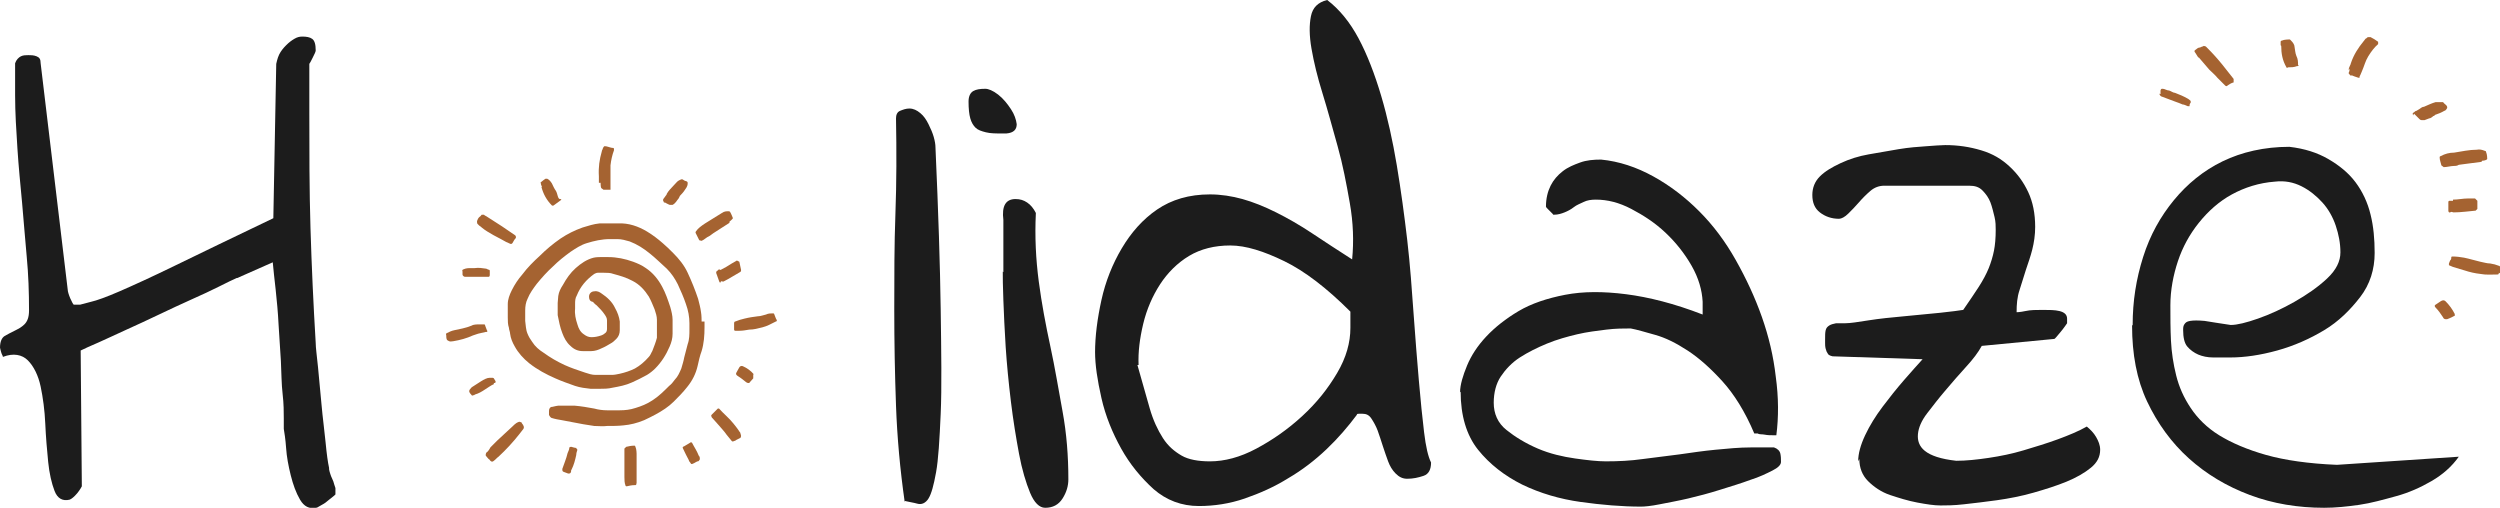 <?xml version="1.0" encoding="UTF-8"?><svg id="Layer_2" xmlns="http://www.w3.org/2000/svg" viewBox="0 0 43.08 8.75"><defs><style>.cls-1{fill:#a56331;}.cls-2{fill:#1c1c1c;}.cls-3{isolation:isolate;}</style></defs><g id="Layer_2-2"><g id="Layer_1-2"><g class="cls-3"><g class="cls-3"><path class="cls-2" d="m4.08,4.79c-.07.03-.17.08-.31.15s-.29.14-.47.22-.37.17-.56.26-.38.18-.56.26-.34.16-.48.22-.25.11-.31.14l.02,2.34s-.03.06-.08.12-.1.1-.13.11c-.12.03-.21-.02-.26-.15s-.09-.3-.11-.5-.04-.43-.05-.66-.04-.45-.08-.64-.12-.35-.22-.45-.25-.13-.43-.06c0-.02-.02-.04-.03-.08s-.02-.07-.02-.08c0-.1.03-.17.08-.2s.11-.06.17-.09.12-.06.17-.11.08-.12.08-.24c0-.31-.01-.62-.04-.93s-.05-.61-.08-.93-.06-.62-.08-.93-.04-.62-.04-.92v-.55c.02-.06.06-.1.1-.12s.09-.02.13-.02c.04,0,.09,0,.14.02.05.02.07.05.07.12l.47,3.93s.01.05.04.12.05.1.06.11h.11l.19-.05c.09-.02.26-.08.49-.18s.56-.25.97-.45.97-.47,1.68-.81l.05-2.66s.02-.1.05-.16.07-.11.12-.16.09-.08.14-.11.09-.04.14-.04c.07,0,.13.01.17.04s.06.09.06.2c0,.02-.02.06-.05.12s-.05.1-.06.11c0,.03,0,.09,0,.16s0,.16,0,.25v.43c0,.66,0,1.33.02,1.99s.05,1.32.09,1.98c0,.08.02.22.04.42s.04.41.06.64.05.44.07.65.04.35.06.44c0,.02,0,.04.01.07s.02.07.04.11.03.07.04.11.02.05.02.06v.11s-.04.04-.07.06-.06.05-.1.08-.07.04-.1.06-.05.03-.07.03c-.11.02-.2-.02-.27-.14s-.12-.26-.16-.42c-.04-.16-.07-.32-.08-.47s-.03-.27-.04-.33c0,0,0-.07,0-.18s0-.25-.02-.42-.02-.36-.03-.57-.03-.42-.04-.63-.03-.41-.05-.6-.04-.34-.05-.47l-.61.27Z"/><path class="cls-2" d="m15.59,8.65c-.08-.56-.13-1.11-.15-1.66s-.03-1.1-.03-1.66,0-1.11.02-1.65.02-1.09.01-1.64c0-.06.02-.11.07-.13s.1-.04.16-.04c.07,0,.13.03.19.08s.1.11.14.19.07.15.09.22.03.13.03.18c.05,1.12.08,2.05.09,2.79s.02,1.35,0,1.8-.04.79-.08,1.01c-.04.22-.08.37-.13.45s-.12.11-.19.09-.15-.03-.23-.05Z"/><path class="cls-2" d="m16.69,1.75c0-.09.03-.15.08-.18s.12-.04.21-.04c.05,0,.13.03.22.1s.16.16.22.25.09.18.1.26c0,.09-.05.15-.18.16h-.06c-.12,0-.21,0-.29-.02s-.14-.04-.18-.08-.07-.09-.09-.16-.03-.17-.03-.29Zm.6,2.94v-.18c0-.09,0-.18,0-.27s0-.18,0-.27v-.18c-.03-.24.04-.36.21-.36.08,0,.14.02.2.06s.11.1.15.18c-.02.41,0,.8.05,1.18s.12.75.2,1.12.14.74.21,1.12.1.77.1,1.17c0,.11-.03.22-.1.33s-.17.16-.3.16c-.1,0-.19-.09-.26-.26s-.14-.4-.19-.67-.1-.57-.14-.9-.07-.64-.09-.94-.03-.57-.04-.81-.01-.4-.01-.49Z"/><path class="cls-2" d="m18.87,6.08c0-.29.04-.59.11-.91s.19-.62.35-.89.36-.5.61-.67.55-.26.91-.26c.19,0,.38.03.56.08s.38.13.58.23.41.22.62.36.44.29.69.45c.03-.31.02-.63-.04-.97s-.12-.66-.21-.98-.17-.62-.26-.91-.15-.54-.19-.77-.04-.41-.01-.56.12-.24.28-.28c.21.16.39.38.54.66s.28.62.39.99.2.78.27,1.2.13.86.18,1.29.08.86.11,1.28.06.79.09,1.14.06.64.09.89.07.42.12.52c0,.12-.04.2-.13.23s-.18.05-.28.05c-.08,0-.14-.03-.2-.09s-.1-.13-.13-.21-.06-.17-.09-.26-.06-.19-.09-.27-.07-.15-.11-.21-.09-.08-.15-.08c-.02,0-.04,0-.06,0s-.04,0-.04.02c-.15.2-.32.4-.52.59s-.42.36-.66.5c-.24.15-.49.26-.75.35s-.53.13-.79.13c-.3,0-.56-.1-.78-.29-.22-.2-.41-.43-.56-.7s-.27-.56-.34-.87-.11-.57-.11-.8Zm.73.21c.08.28.15.53.21.74s.14.38.23.52.2.23.32.3.29.1.49.1c.25,0,.52-.07.8-.22s.54-.33.79-.56.44-.47.6-.74.23-.53.23-.78v-.28c-.41-.41-.79-.7-1.14-.87s-.66-.27-.93-.27-.51.06-.71.18-.37.29-.5.49-.23.43-.29.68-.09.49-.08.71Z"/><path class="cls-2" d="m25.16,6.76c0-.13.05-.29.12-.46s.18-.34.33-.5.34-.31.56-.44.49-.22.8-.28.66-.06,1.05-.01.83.16,1.32.35v-.22c-.01-.2-.07-.41-.19-.62s-.27-.4-.45-.57-.38-.3-.59-.41-.41-.16-.61-.16c-.08,0-.15.01-.21.04s-.12.05-.17.09-.11.07-.16.09-.11.04-.18.04c-.02,0-.02,0-.02-.01l-.02-.02s-.04-.04-.06-.06-.04-.04-.04-.05c0-.14.03-.26.08-.36s.12-.18.21-.25.19-.11.3-.15.23-.05.36-.05c.31.03.61.13.9.29s.55.36.79.6.45.52.63.84.33.64.45.98.2.68.24,1.03c.05.36.05.7.01,1.01,0,0-.03,0-.07,0s-.08,0-.13-.01-.09,0-.12-.02h-.06c-.16-.38-.35-.68-.55-.9s-.4-.4-.6-.53-.38-.22-.56-.27-.31-.09-.42-.11c-.12,0-.26,0-.42.02s-.33.04-.5.08-.35.09-.52.16-.33.15-.47.24-.25.21-.33.33-.12.28-.12.45c0,.19.07.35.22.47s.33.23.54.32.43.14.64.17.39.05.53.05c.22,0,.43-.01.64-.04s.42-.05.63-.08.41-.06.62-.08.41-.04.61-.04h.08s.08,0,.12,0,.08,0,.12,0h.08c.06.02.1.06.11.11s.01.09.01.14-.05.1-.15.15-.22.11-.38.16c-.16.06-.33.11-.52.17s-.38.11-.55.15-.34.07-.49.1-.26.04-.32.04c-.33,0-.68-.03-1.04-.08s-.7-.15-1.01-.3c-.3-.15-.56-.35-.76-.6s-.3-.59-.3-1Z"/><path class="cls-2" d="m32.02,7.95c0-.13.04-.28.12-.45s.18-.33.3-.49.24-.31.37-.46.23-.26.32-.36l-1.55-.05s-.06-.01-.08-.04-.03-.05-.04-.09-.01-.07-.01-.1v-.06c0-.07,0-.12.01-.16s.03-.06.06-.08.07-.03.12-.04h.16c.08,0,.21-.02.4-.05s.39-.05.61-.07.42-.04.62-.06.33-.04.4-.05c.11-.16.2-.29.27-.4s.13-.22.17-.32.07-.2.09-.3.03-.22.03-.36c0-.06,0-.14-.02-.22s-.04-.17-.07-.25-.08-.15-.14-.21-.13-.08-.23-.08h-1.46c-.09,0-.17.03-.24.09s-.14.13-.2.2-.12.13-.18.19c-.06.06-.12.09-.16.09-.13,0-.24-.04-.33-.11s-.13-.17-.13-.3c0-.12.04-.23.13-.32s.21-.16.36-.23.31-.12.48-.15.34-.06.52-.09.33-.04.47-.05.26-.02.33-.02c.22,0,.42.03.62.09s.35.15.49.28.24.27.32.44.12.37.12.6c0,.14-.02.27-.05.39s-.07.23-.11.35-.07.23-.11.35-.05.24-.05.38c0,0,.06,0,.15-.02s.19-.02.3-.02.21,0,.29.02.13.06.13.13v.08s-.06.09-.12.16-.09.11-.1.11l-1.25.12c-.06.11-.15.23-.27.36s-.23.26-.35.4-.22.27-.32.4-.15.25-.16.36.02.21.12.29.27.14.54.17c.17,0,.36-.02.56-.05s.4-.07.6-.13.4-.12.59-.19.36-.14.5-.22c.06.05.12.11.16.18s.07.14.07.22c0,.12-.05.22-.16.31s-.25.17-.42.24c-.17.07-.36.13-.57.19s-.42.1-.63.13-.4.05-.57.07-.31.02-.4.02c-.11,0-.24-.02-.4-.05s-.32-.08-.47-.13-.28-.14-.38-.24c-.1-.1-.15-.23-.15-.38Z"/><path class="cls-2" d="m36.75,5.6c0-.41.06-.79.18-1.17s.3-.7.53-.98.51-.51.84-.67.72-.25,1.15-.25c.26.03.48.1.67.21s.35.24.47.4.21.35.26.56c.05.2.07.42.07.66,0,.28-.08.54-.25.76s-.37.42-.62.57-.52.27-.81.35-.56.12-.81.12h-.29c-.1,0-.19-.02-.26-.05s-.14-.08-.19-.14-.07-.16-.07-.28c0-.04,0-.07.02-.1s.04-.05.1-.06.14-.01.25,0c.11.02.26.04.45.07.11,0,.27-.04.47-.11s.42-.17.63-.29.4-.25.56-.4.23-.3.23-.45c0-.16-.03-.31-.08-.46s-.13-.29-.23-.4-.22-.21-.36-.28-.29-.1-.46-.08c-.27.02-.52.1-.74.22s-.41.29-.57.49-.28.42-.36.66-.13.5-.13.76c0,.2,0,.41.01.61s.04.4.09.6.13.38.25.56.28.34.49.47.49.25.81.34.73.15,1.22.17l2.1-.14c-.12.17-.28.31-.47.42-.19.11-.39.2-.61.26s-.43.12-.64.15-.41.05-.6.05c-.45,0-.88-.07-1.28-.22s-.75-.36-1.05-.63-.54-.6-.72-.98-.26-.82-.26-1.31Z"/></g></g><path class="cls-1" d="m12.09,5.53s0-.1-.01-.15c-.01-.08-.03-.15-.05-.23-.05-.15-.11-.3-.18-.45-.06-.13-.15-.24-.25-.34-.06-.06-.12-.12-.18-.17-.08-.07-.17-.14-.27-.2-.15-.09-.32-.15-.5-.14h-.32c-.1.01-.19.04-.29.07-.14.05-.26.11-.38.19-.13.09-.25.19-.36.3-.11.1-.21.2-.3.32-.07.08-.13.17-.18.27-.04.08-.07.16-.07.24v.23c0,.06,0,.12.02.18,0,.03.02.07.02.1.01.08.04.15.08.22.06.11.15.21.25.29.14.11.29.19.45.26.11.05.23.09.34.13.09.03.18.04.27.05h.14c.08,0,.16,0,.24-.02.11-.02.22-.04.33-.09.09-.04.17-.08.26-.13.05-.03.1-.07.14-.11.11-.11.19-.24.25-.38.03-.07.05-.14.05-.22v-.24c0-.07-.02-.15-.04-.22-.04-.12-.08-.24-.14-.35-.07-.13-.16-.24-.28-.32-.07-.05-.14-.08-.22-.11-.14-.05-.28-.08-.43-.08h-.14s-.07,0-.11.01c-.12.03-.22.1-.31.18s-.16.18-.22.29c-.04.06-.07.12-.08.19,0,.04-.01.08-.01.12v.21c.02.1.04.21.08.31.03.08.07.16.14.22.06.06.13.09.21.09h.15c.06,0,.12-.02.18-.05.05-.02.1-.05.15-.08.04-.02.07-.05.1-.08.04-.04.06-.09.06-.15v-.15c-.01-.08-.04-.16-.08-.23-.05-.11-.14-.19-.23-.25-.04-.03-.08-.05-.13-.04-.05,0-.09.04-.09.09,0,.04.01.08.06.09,0,0,.02,0,.02.02.02.01.03.03.05.04.05.05.1.1.14.16.02.03.04.06.04.1v.15s0,.04-.02.06-.05.04-.08.05c-.06.02-.11.03-.17.03-.05,0-.09-.02-.13-.05-.06-.04-.09-.1-.11-.17-.03-.09-.05-.18-.04-.27v-.08c0-.05,0-.1.03-.15.06-.15.16-.27.3-.37.02-.01.04-.02.06-.02h.11c.05,0,.11,0,.16.02.11.03.22.06.33.12.12.06.21.16.28.27.04.07.07.15.1.22.02.06.04.12.04.18v.31c-.02.08-.05.15-.08.23-.02.03-.03.07-.06.1-.07.08-.15.15-.24.2-.08.04-.17.07-.26.09-.05.01-.09.02-.14.02h-.28c-.06,0-.12-.02-.18-.04-.12-.04-.24-.08-.35-.13-.13-.06-.25-.13-.36-.21-.08-.05-.15-.11-.2-.19-.03-.04-.06-.09-.08-.14-.03-.07-.03-.15-.04-.22v-.18c0-.07.01-.14.04-.2.04-.1.1-.18.16-.26.09-.11.18-.21.28-.3.09-.09.19-.17.3-.25.09-.06.18-.12.28-.15.13-.04.26-.07.4-.07h.13c.07,0,.14.02.21.04.13.05.24.12.35.21.1.08.19.17.29.26.08.08.14.17.19.27.05.11.1.22.14.34.04.11.06.22.06.33v.11c0,.08,0,.17-.03.25-.02.08-.04.16-.06.23-.01.06-.03.12-.05.19-.03.07-.06.14-.11.19-.03.04-.06.08-.1.11-.09.09-.18.18-.29.25-.09.06-.19.1-.29.13-.09.03-.18.04-.27.04h-.22c-.07,0-.15-.01-.22-.03-.11-.02-.22-.04-.34-.05h-.28s-.07.01-.1.02c-.04,0-.06.03-.06.07v.07s.02.04.04.05c.06.02.12.03.18.04.12.02.25.05.37.07.06.01.13.02.19.03.07,0,.15.01.22,0,.09,0,.19,0,.28-.01.12-.01.24-.04.36-.09.07-.03.14-.07.2-.1.11-.06.22-.13.31-.22.08-.08.16-.16.23-.25.09-.11.15-.23.18-.36.02-.09.04-.18.07-.26.04-.13.05-.27.05-.41v-.1h-.05Z"/><path class="cls-1" d="m9,7.29s-.04-.03-.06-.02c-.03.01-.06.03-.08.05l-.02.02c-.09.08-.18.17-.27.25l-.11.11s-.02.02-.02.03c-.02.03-.03.05-.06.07,0,0-.01.02-.01.03v.02s.03.04.05.06c.01,0,.02.02.03.03.02.02.04.02.06,0,.03-.02.05-.05.08-.07.13-.12.25-.25.36-.39.02-.03.05-.06.07-.09.01-.02.01-.04,0-.05,0-.02-.02-.03-.03-.05h.01Z"/><path class="cls-1" d="m10.97,7.82s0-.08-.02-.12c-.01-.02,0-.02-.03-.02-.04,0-.09.01-.13.02t-.03.03v.32h0v.17c0,.05,0,.1.02.15,0,0,0,.01.02.01.04-.01.09-.02.13-.02s.03,0,.04-.04v-.15c0-.12,0-.24,0-.35Z"/><path class="cls-1" d="m13.38,5.51s-.03-.07-.04-.1c0,0,0-.01-.02-.01-.04,0-.08,0-.12.02-.05.01-.09.03-.14.03-.08.01-.15.02-.23.04-.05.01-.11.03-.16.05-.01,0-.02.01-.02.03v.11s0,.02.02.02h.07c.06,0,.11-.01.17-.02.08,0,.15-.02.23-.04s.15-.06.23-.1c.02,0,.02-.02.01-.04h0Z"/><path class="cls-1" d="m8.3,3.92c.06.05.13.09.2.13.05.03.1.05.15.08.05.03.09.05.14.07.02.01.03,0,.04-.01.02-.03.03-.06.06-.09v-.02s0-.02-.02-.03c-.07-.05-.15-.1-.22-.15-.09-.06-.19-.12-.28-.18-.01,0-.02-.01-.03-.02h-.04s-.02.03-.04.04c-.02.02-.03.04-.04.07,0,.02,0,.04.01.05.02.02.04.04.06.05h0Z"/><path class="cls-1" d="m12.57,3.82s.05-.04.06-.06h0s-.03-.08-.05-.11c0,0-.01-.01-.02-.01-.04,0-.08,0-.12.03-.1.06-.19.12-.29.18-.06.04-.12.08-.16.14,0,0-.01.02,0,.03.02.04.04.08.06.12t.04.01c.05-.02.08-.06.13-.08.02-.01.04-.03.07-.05.09-.06.19-.12.28-.18v-.02Z"/><path class="cls-1" d="m10.35,3.16s0,.06.01.08t.04.03h.11s.02,0,.01-.02v-.4c.01-.09.03-.18.06-.26v-.02s0-.02-.01-.02c-.04,0-.08-.02-.13-.03h-.03s-.01.02-.02.03c0,.02-.02.04-.02.06-.04.14-.06.27-.05.43v.11h.03Z"/><path class="cls-1" d="m12.75,7.45c-.03-.05-.07-.1-.11-.15-.07-.09-.17-.17-.25-.26h-.02s-.07.07-.11.11c-.01.01,0,.02,0,.03s.02.03.03.04c.03.03.05.06.08.09.05.06.11.12.15.18.03.04.06.07.09.11.01.01.02.01.04,0,.01,0,.03-.01.04-.02.02-.01.04-.02.06-.03.01,0,.02-.02.02-.04h0s-.01-.05-.02-.07h0Z"/><path class="cls-1" d="m8.24,5.75s.08-.02.13-.03h.02s.02-.01,0-.03c-.01-.03-.02-.05-.03-.08,0-.02-.01-.02-.03-.02h-.1s-.07,0-.1.02c-.05.02-.11.04-.16.05s-.09.02-.14.03-.09.03-.13.05c-.01,0-.02.02-.01.04,0,.02,0,.05.01.07,0,.01.02.02.04.03.03.01.04,0,.07,0,.12-.02.23-.05.34-.1.03-.01.06-.02.09-.03Z"/><path class="cls-1" d="m11.44,3.49h.02s.05.03.08.04h.05s.02-.01.03-.02c.02-.02.04-.04.05-.06.02-.02.03-.04.04-.06,0-.01.01-.02.02-.03.04-.04.07-.08.1-.13.01-.02.02-.04.02-.07,0-.02,0-.03-.03-.04-.02,0-.04-.02-.06-.03h-.02s-.05.02-.07.04c-.05.05-.09.1-.13.14-.02.02-.03.04-.05.07,0,.02-.02.03-.03.05-.01.01-.02.03-.03.04-.01.02,0,.04.01.05h0Z"/><path class="cls-1" d="m12.4,4.64s-.02,0-.02.01c0,0-.02.02-.03.02t-.01.03c.02.05.03.09.05.14.01.03.02.04.03.02,0-.03.03,0,.05-.01.1-.05.19-.11.28-.16.02-.01.02-.02.02-.04-.01-.05-.02-.09-.03-.14t-.04-.02s-.01,0-.02.01c-.02.01-.05.03-.07.04-.06.04-.13.08-.19.11h-.02Z"/><path class="cls-1" d="m9.33,3.22c.03.12.09.23.18.32,0,0,.02.01.03,0,.04-.03.07-.05.11-.08.03-.02.03-.03,0-.03-.04,0-.04-.09-.07-.14-.03-.04-.05-.09-.07-.13-.02-.03-.04-.06-.08-.08,0,0-.01,0-.02,0h-.01s-.06.04-.08.06c0,0-.01,0,0,.02,0,.02.01.04.02.06h-.01Z"/><path class="cls-1" d="m9.93,7.72s-.06-.01-.08-.02c-.02,0-.04,0-.04.02,0,.03-.02.06-.03.09-.02.09-.06.18-.09.27,0,.03,0,.04.02.05.03.01.05.02.08.03.03,0,.04,0,.05-.03,0-.01,0-.03.01-.04.04-.08.06-.16.08-.25,0-.03.01-.06.02-.09t-.03-.04h0Z"/><path class="cls-1" d="m7.97,4.73s0,.03.04.04h.41s.02,0,.02-.03v-.07s0-.02-.01-.02-.03-.01-.05-.02c-.07-.01-.13-.02-.2-.01h-.09s-.06,0-.1.02c-.02.01-.03.01-.02.04v.06h0Z"/><path class="cls-1" d="m11.92,7.63s-.01-.02-.03,0c-.03.02-.07.04-.1.06-.03.01-.03.02-.02.04.03.07.07.14.1.2,0,.02.02.03.03.05.01.02.02.02.04.01.03-.01.05-.03.08-.04.01,0,.02,0,.03-.02,0,0,.01-.01.01-.02,0-.02,0-.04-.02-.06-.03-.08-.08-.15-.12-.23h0Z"/><path class="cls-1" d="m8.52,6.6s.01,0,.02-.01v-.02s-.02-.03-.03-.05c0,0-.01-.01-.02-.01h-.05c-.05,0-.1.03-.15.06-.05.03-.09.06-.14.09-.02.01-.04.03-.06.06,0,.01-.01.02,0,.04s.02.03.03.04c.01.02.02.02.04.01,0,0,.02,0,.02-.01.07-.02.12-.05.18-.09.05-.03.1-.07.15-.09v-.02Z"/><path class="cls-1" d="m12.99,6.45c-.05-.06-.12-.11-.19-.14-.02-.01-.05,0-.06.02-.02.03-.03.06-.05.09-.01.02-.01.03.01.05.05.03.1.07.15.11.01.01.03.02.04.02h.02s.05-.06.07-.08t0-.04h0v-.03Z"/><path class="cls-1" d="m43.08,4.71v-.11s0-.02-.02-.02c-.05-.02-.09-.03-.15-.04-.06,0-.11-.02-.17-.03-.09-.02-.18-.05-.28-.07-.06-.01-.13-.02-.19-.02-.02,0-.03,0-.03.02s0,.03-.02.05l-.02.05s0,.02,0,.03c.02.01.05.02.07.03.07.02.13.04.2.06.09.03.18.05.27.06.1.02.2.01.29.01.02,0,.03,0,.03-.03h0Z"/><path class="cls-1" d="m37.89.99c.06.07.12.14.18.21.05.05.1.09.14.14.04.04.09.09.13.13.02.02.03.02.05,0,.03-.02.06-.04.1-.05,0,0,0,0,0-.02v-.04c-.06-.08-.13-.16-.19-.24-.08-.1-.17-.2-.26-.29,0,0-.02-.02-.03-.03-.02,0-.03-.02-.05,0-.02,0-.04.02-.06.02-.03,0-.05.03-.07.04s-.02.03,0,.05c.02.03.03.05.05.08Z"/><path class="cls-1" d="m42.77,2.77s.07,0,.09-.03c0,0,0,0,0,0h0s0-.08-.02-.12c0,0,0-.02-.02-.02-.05-.02-.09-.03-.14-.02-.13,0-.26.03-.39.05-.08,0-.16.02-.23.06,0,0-.02,0-.02.02,0,.05.02.09.03.14t.04.03c.06,0,.12-.02.17-.02.03,0,.06,0,.09-.02.13-.02.25-.03.38-.05h.01Z"/><path class="cls-1" d="m40.49,1.18s0,.05-.02.08t.03.04h.03s.07.03.11.04t.02,0v-.02s.03-.06.04-.09c.04-.09.06-.18.11-.26s.1-.15.17-.21h0s0-.02,0-.04c-.04-.03-.09-.06-.13-.08h-.04s-.02,0-.03.02c-.02,0-.03.03-.05.05-.09.11-.17.23-.22.38,0,.02-.03.06-.04.11h.01Z"/><path class="cls-1" d="m41.6,1.96s0,0,.02.02c.02.02.05.05.07.07s.03.02.05.02h.04s.05-.02.08-.03c.02,0,.05-.02.07-.04,0,0,.02,0,.03-.02.06-.02.11-.04.16-.07.02,0,.04-.03.05-.05,0-.02,0-.03-.02-.05s-.04-.03-.05-.05c0,0-.02,0-.03,0h-.1c-.07.02-.13.05-.2.08-.03,0-.05.02-.08.04,0,0-.03.02-.05.03-.02,0-.03.02-.05.03s-.02.03,0,.05v-.02Z"/><path class="cls-1" d="m42.28,3.46h-.07s-.02,0-.02.02v.15s0,.04.03.03c.03-.02.04,0,.06,0,.13,0,.26-.02.38-.03t.03-.03c0-.05,0-.1,0-.14t-.04-.04h-.12c-.09,0-.17.02-.26.02v.02Z"/><path class="cls-1" d="m39.31.79c0,.13.02.25.09.37,0,0,0,.02.03,0,.05,0,.1,0,.15-.02.03,0,.04-.01.02-.02,0-.05,0-.1-.03-.16-.02-.05-.02-.1-.03-.15,0-.04-.03-.08-.06-.11,0,0,0,0-.02-.02h-.02s-.08,0-.12.02c0,0-.02,0-.02.02v.06h0Z"/><path class="cls-1" d="m37.21,1.61s0,.03.03.05c.08.03.16.06.24.09.05.02.09.03.13.05.03,0,.06.02.09.03.02,0,.03,0,.03,0,0-.02,0-.04.02-.06v-.03s-.03-.03-.05-.04c-.07-.04-.14-.07-.22-.1-.03,0-.07-.03-.1-.04-.04,0-.08-.03-.11-.03s-.03,0-.04.03c0,.02,0,.04,0,.06h-.01Z"/><path class="cls-1" d="m42.3,5.41c-.04-.08-.09-.15-.16-.22-.02-.02-.05-.02-.08,0-.03.02-.06.04-.09.06-.02.01-.02.03,0,.05.05.05.09.11.13.17,0,.01.02.03.04.03h.03s.08-.03.11-.05c.03-.01.02-.01.02-.04h0Z"/></g></g></svg>